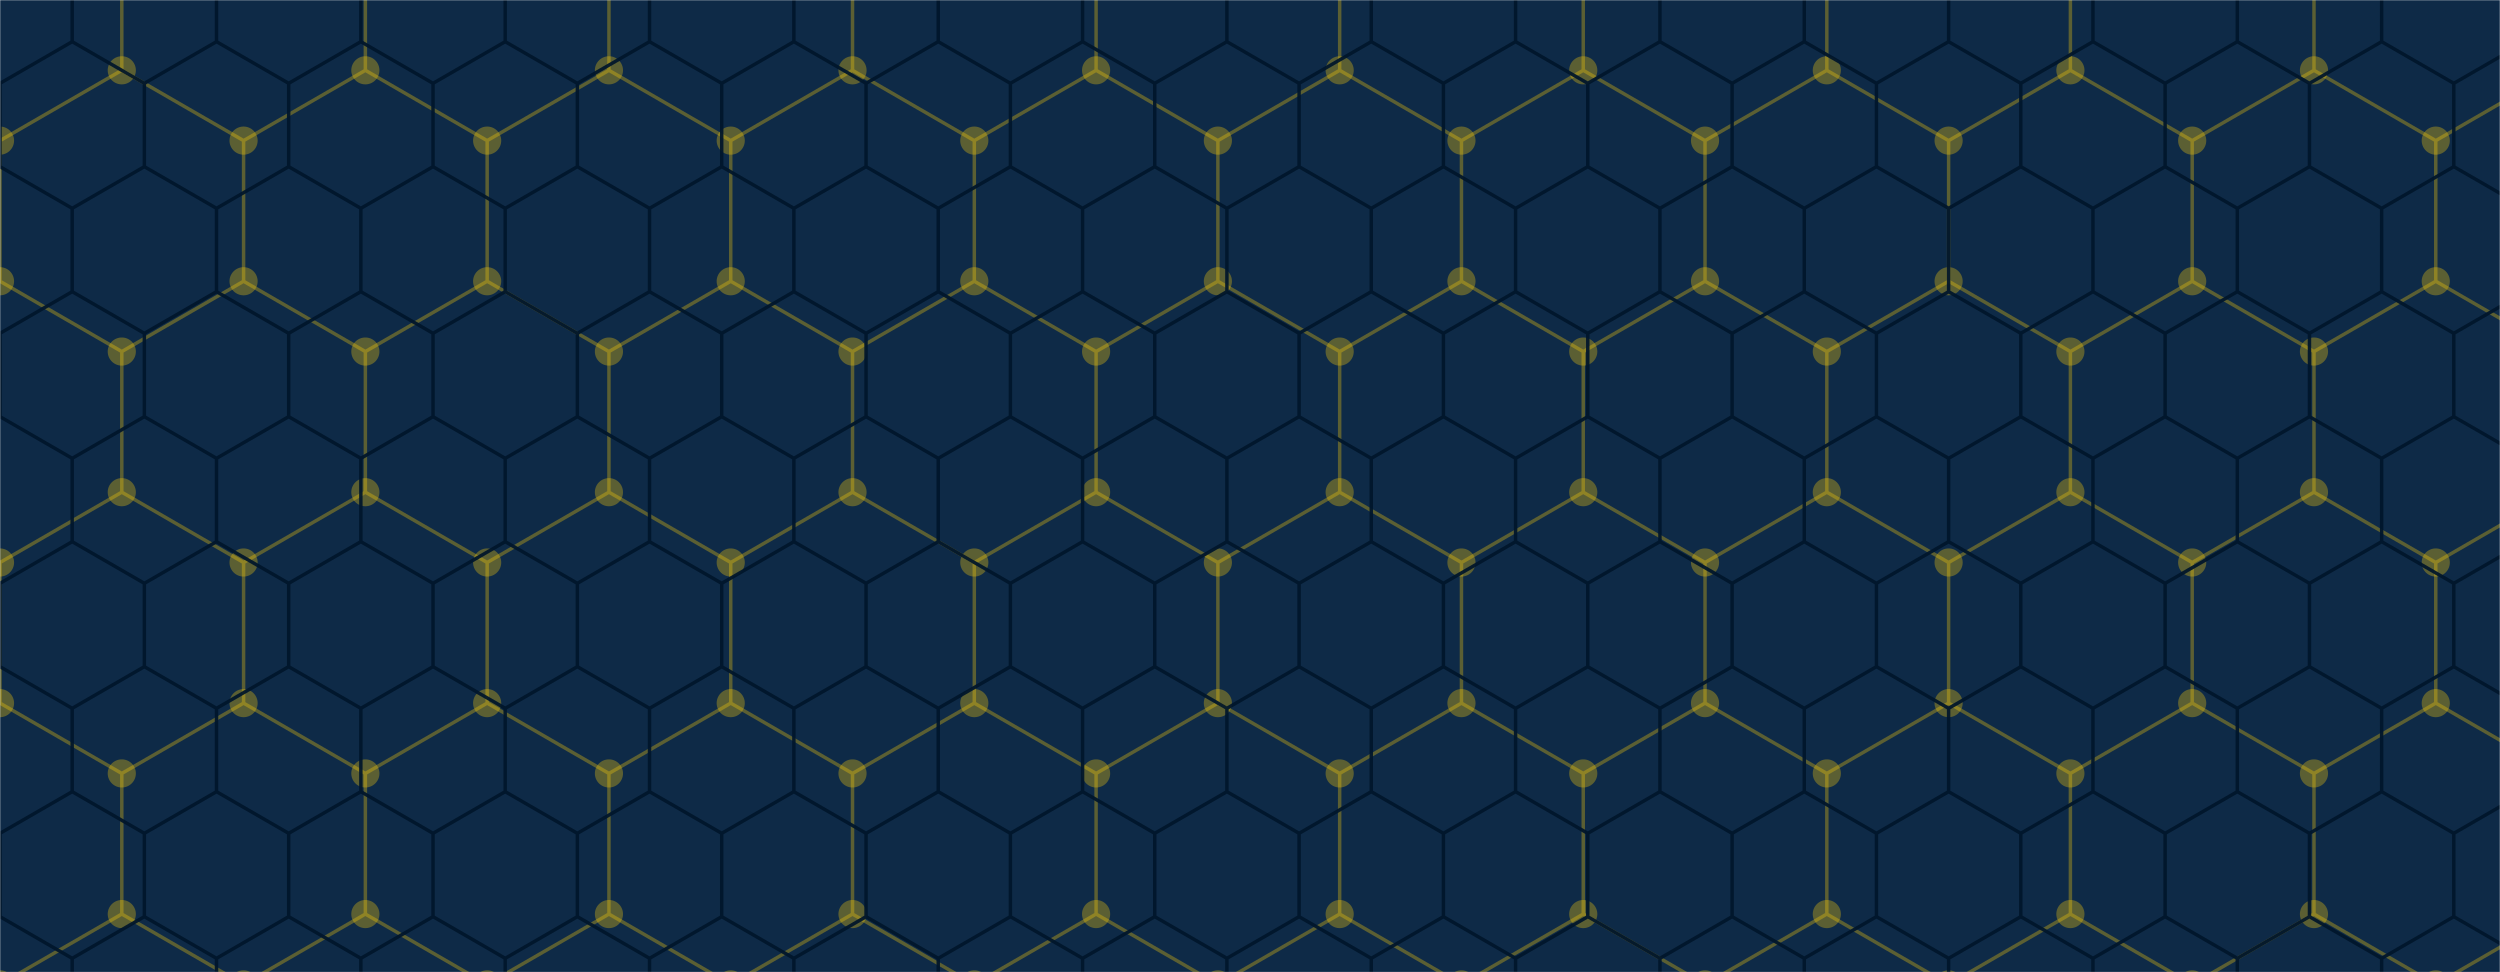 <svg xmlns="http://www.w3.org/2000/svg" version="1.1" xmlns:xlink="http://www.w3.org/1999/xlink" xmlns:svgjs="http://svgjs.dev/svgjs" width="1440" height="560" preserveAspectRatio="none" viewBox="0 0 1440 560"><g mask="url(&quot;#SvgjsMask1398&quot;)" fill="none"><rect width="1440" height="560" x="0" y="0" fill="#0e2a47"></rect><path d="M0 -81L70.15 -40.5L70.15 40.5L0 81L-70.15 40.5L-70.15 -40.5zM70.15 40.5L140.3 81L140.3 162L70.15 202.5L0 162L0 81zM0 162L70.15 202.5L70.15 283.5L0 324L-70.15 283.5L-70.15 202.5zM70.15 283.5L140.3 324L140.3 405L70.15 445.5L0 405L0 324zM0 405L70.15 445.5L70.15 526.5L0 567L-70.15 526.5L-70.15 445.5zM70.15 526.5L140.3 567L140.3 648L70.15 688.5L0 648L0 567zM140.3 -81L210.45 -40.5L210.45 40.5L140.3 81L70.15 40.5L70.15 -40.5zM210.45 40.5L280.6 81L280.6 162L210.45 202.5L140.3 162L140.3 81zM140.3 162L210.45 202.5L210.45 283.5L140.3 324L70.15 283.5L70.15 202.5zM210.45 283.5L280.6 324L280.6 405L210.45 445.5L140.3 405L140.3 324zM140.3 405L210.45 445.5L210.45 526.5L140.3 567L70.15 526.5L70.15 445.5zM210.45 526.5L280.6 567L280.6 648L210.45 688.5L140.3 648L140.3 567zM280.6 -81L350.75 -40.5L350.75 40.5L280.6 81L210.45 40.5L210.45 -40.5zM350.75 40.5L420.9 81L420.9 162L350.75 202.5L280.6 162L280.6 81zM280.6 162L350.75 202.5L350.75 283.5L280.6 324L210.45 283.5L210.45 202.5zM350.75 283.5L420.9 324L420.9 405L350.75 445.5L280.6 405L280.6 324zM280.6 405L350.75 445.5L350.75 526.5L280.6 567L210.45 526.5L210.45 445.5zM350.75 526.5L420.9 567L420.9 648L350.75 688.5L280.6 648L280.6 567zM420.9 -81L491.05 -40.5L491.05 40.5L420.9 81L350.75 40.5L350.75 -40.5zM491.05 40.5L561.2 81L561.2 162L491.05 202.5L420.9 162L420.9 81zM420.9 162L491.05 202.5L491.05 283.5L420.9 324L350.75 283.5L350.75 202.5zM491.05 283.5L561.2 324L561.2 405L491.05 445.5L420.9 405L420.9 324zM420.9 405L491.05 445.5L491.05 526.5L420.9 567L350.75 526.5L350.75 445.5zM491.05 526.5L561.2 567L561.2 648L491.05 688.5L420.9 648L420.9 567zM561.2 -81L631.35 -40.5L631.35 40.5L561.2 81L491.05 40.5L491.05 -40.5zM631.35 40.5L701.5 81L701.5 162L631.35 202.5L561.2 162L561.2 81zM561.2 162L631.35 202.5L631.35 283.5L561.2 324L491.05 283.5L491.05 202.5zM631.35 283.5L701.5 324L701.5 405L631.35 445.5L561.2 405L561.2 324zM561.2 405L631.35 445.5L631.35 526.5L561.2 567L491.05 526.5L491.05 445.5zM631.35 526.5L701.5 567L701.5 648L631.35 688.5L561.2 648L561.2 567zM701.5 -81L771.65 -40.5L771.65 40.5L701.5 81L631.35 40.5L631.35 -40.5zM771.65 40.5L841.8 81L841.8 162L771.65 202.5L701.5 162L701.5 81zM701.5 162L771.65 202.5L771.65 283.5L701.5 324L631.35 283.5L631.35 202.5zM771.65 283.5L841.8 324L841.8 405L771.65 445.5L701.5 405L701.5 324zM701.5 405L771.65 445.5L771.65 526.5L701.5 567L631.35 526.5L631.35 445.5zM771.65 526.5L841.8 567L841.8 648L771.65 688.5L701.5 648L701.5 567zM841.8 -81L911.95 -40.5L911.95 40.5L841.8 81L771.65 40.5L771.65 -40.5zM911.95 40.5L982.1 81L982.1 162L911.95 202.5L841.8 162L841.8 81zM841.8 162L911.95 202.5L911.95 283.5L841.8 324L771.65 283.5L771.65 202.5zM911.95 283.5L982.1 324L982.1 405L911.95 445.5L841.8 405L841.8 324zM841.8 405L911.95 445.5L911.95 526.5L841.8 567L771.65 526.5L771.65 445.5zM911.95 526.5L982.1 567L982.1 648L911.95 688.5L841.8 648L841.8 567zM982.1 -81L1052.25 -40.5L1052.25 40.5L982.1 81L911.95 40.5L911.95 -40.5zM1052.25 40.5L1122.4 81L1122.4 162L1052.25 202.5L982.1 162L982.1 81zM982.1 162L1052.25 202.5L1052.25 283.5L982.1 324L911.95 283.5L911.95 202.5zM1052.25 283.5L1122.4 324L1122.4 405L1052.25 445.5L982.1 405L982.1 324zM982.1 405L1052.25 445.5L1052.25 526.5L982.1 567L911.95 526.5L911.95 445.5zM1052.25 526.5L1122.4 567L1122.4 648L1052.25 688.5L982.1 648L982.1 567zM1122.4 -81L1192.55 -40.5L1192.55 40.5L1122.4 81L1052.25 40.5L1052.25 -40.5zM1192.55 40.5L1262.7 81L1262.7 162L1192.55 202.5L1122.4 162L1122.4 81zM1122.4 162L1192.55 202.5L1192.55 283.5L1122.4 324L1052.25 283.5L1052.25 202.5zM1192.55 283.5L1262.7 324L1262.7 405L1192.55 445.5L1122.4 405L1122.4 324zM1122.4 405L1192.55 445.5L1192.55 526.5L1122.4 567L1052.25 526.5L1052.25 445.5zM1192.55 526.5L1262.7 567L1262.7 648L1192.55 688.5L1122.4 648L1122.4 567zM1262.7 -81L1332.85 -40.5L1332.85 40.5L1262.7 81L1192.55 40.5L1192.55 -40.5zM1332.85 40.5L1403 81L1403 162L1332.85 202.5L1262.7 162L1262.7 81zM1262.7 162L1332.85 202.5L1332.85 283.5L1262.7 324L1192.55 283.5L1192.55 202.5zM1332.85 283.5L1403 324L1403 405L1332.85 445.5L1262.7 405L1262.7 324zM1262.7 405L1332.85 445.5L1332.85 526.5L1262.7 567L1192.55 526.5L1192.55 445.5zM1332.85 526.5L1403 567L1403 648L1332.85 688.5L1262.7 648L1262.7 567zM1403 -81L1473.15 -40.5L1473.15 40.5L1403 81L1332.85 40.5L1332.85 -40.5zM1473.15 40.5L1543.3 81L1543.3 162L1473.15 202.5L1403 162L1403 81zM1403 162L1473.15 202.5L1473.15 283.5L1403 324L1332.85 283.5L1332.85 202.5zM1473.15 283.5L1543.3 324L1543.3 405L1473.15 445.5L1403 405L1403 324zM1403 405L1473.15 445.5L1473.15 526.5L1403 567L1332.85 526.5L1332.85 445.5zM1473.15 526.5L1543.3 567L1543.3 648L1473.15 688.5L1403 648L1403 567z" stroke="url(&quot;#SvgjsLinearGradient1399&quot;)" stroke-width="2"></path><path d="M-8.1 -81 a8.1 8.1 0 1 0 16.2 0 a8.1 8.1 0 1 0 -16.2 0zM62.05 -40.5 a8.1 8.1 0 1 0 16.2 0 a8.1 8.1 0 1 0 -16.2 0zM62.05 40.5 a8.1 8.1 0 1 0 16.2 0 a8.1 8.1 0 1 0 -16.2 0zM-8.1 81 a8.1 8.1 0 1 0 16.2 0 a8.1 8.1 0 1 0 -16.2 0zM-78.25 40.5 a8.1 8.1 0 1 0 16.2 0 a8.1 8.1 0 1 0 -16.2 0zM-78.25 -40.5 a8.1 8.1 0 1 0 16.2 0 a8.1 8.1 0 1 0 -16.2 0zM132.2 81 a8.1 8.1 0 1 0 16.2 0 a8.1 8.1 0 1 0 -16.2 0zM132.2 162 a8.1 8.1 0 1 0 16.2 0 a8.1 8.1 0 1 0 -16.2 0zM62.05 202.5 a8.1 8.1 0 1 0 16.2 0 a8.1 8.1 0 1 0 -16.2 0zM-8.1 162 a8.1 8.1 0 1 0 16.2 0 a8.1 8.1 0 1 0 -16.2 0zM62.05 283.5 a8.1 8.1 0 1 0 16.2 0 a8.1 8.1 0 1 0 -16.2 0zM-8.1 324 a8.1 8.1 0 1 0 16.2 0 a8.1 8.1 0 1 0 -16.2 0zM-78.25 283.5 a8.1 8.1 0 1 0 16.2 0 a8.1 8.1 0 1 0 -16.2 0zM-78.25 202.5 a8.1 8.1 0 1 0 16.2 0 a8.1 8.1 0 1 0 -16.2 0zM132.2 324 a8.1 8.1 0 1 0 16.2 0 a8.1 8.1 0 1 0 -16.2 0zM132.2 405 a8.1 8.1 0 1 0 16.2 0 a8.1 8.1 0 1 0 -16.2 0zM62.05 445.5 a8.1 8.1 0 1 0 16.2 0 a8.1 8.1 0 1 0 -16.2 0zM-8.1 405 a8.1 8.1 0 1 0 16.2 0 a8.1 8.1 0 1 0 -16.2 0zM62.05 526.5 a8.1 8.1 0 1 0 16.2 0 a8.1 8.1 0 1 0 -16.2 0zM-8.1 567 a8.1 8.1 0 1 0 16.2 0 a8.1 8.1 0 1 0 -16.2 0zM-78.25 526.5 a8.1 8.1 0 1 0 16.2 0 a8.1 8.1 0 1 0 -16.2 0zM-78.25 445.5 a8.1 8.1 0 1 0 16.2 0 a8.1 8.1 0 1 0 -16.2 0zM132.2 567 a8.1 8.1 0 1 0 16.2 0 a8.1 8.1 0 1 0 -16.2 0zM132.2 648 a8.1 8.1 0 1 0 16.2 0 a8.1 8.1 0 1 0 -16.2 0zM62.05 688.5 a8.1 8.1 0 1 0 16.2 0 a8.1 8.1 0 1 0 -16.2 0zM-8.1 648 a8.1 8.1 0 1 0 16.2 0 a8.1 8.1 0 1 0 -16.2 0zM132.2 -81 a8.1 8.1 0 1 0 16.2 0 a8.1 8.1 0 1 0 -16.2 0zM202.35 -40.5 a8.1 8.1 0 1 0 16.2 0 a8.1 8.1 0 1 0 -16.2 0zM202.35 40.5 a8.1 8.1 0 1 0 16.2 0 a8.1 8.1 0 1 0 -16.2 0zM272.5 81 a8.1 8.1 0 1 0 16.2 0 a8.1 8.1 0 1 0 -16.2 0zM272.5 162 a8.1 8.1 0 1 0 16.2 0 a8.1 8.1 0 1 0 -16.2 0zM202.35 202.5 a8.1 8.1 0 1 0 16.2 0 a8.1 8.1 0 1 0 -16.2 0zM202.35 283.5 a8.1 8.1 0 1 0 16.2 0 a8.1 8.1 0 1 0 -16.2 0zM272.5 324 a8.1 8.1 0 1 0 16.2 0 a8.1 8.1 0 1 0 -16.2 0zM272.5 405 a8.1 8.1 0 1 0 16.2 0 a8.1 8.1 0 1 0 -16.2 0zM202.35 445.5 a8.1 8.1 0 1 0 16.2 0 a8.1 8.1 0 1 0 -16.2 0zM202.35 526.5 a8.1 8.1 0 1 0 16.2 0 a8.1 8.1 0 1 0 -16.2 0zM272.5 567 a8.1 8.1 0 1 0 16.2 0 a8.1 8.1 0 1 0 -16.2 0zM272.5 648 a8.1 8.1 0 1 0 16.2 0 a8.1 8.1 0 1 0 -16.2 0zM202.35 688.5 a8.1 8.1 0 1 0 16.2 0 a8.1 8.1 0 1 0 -16.2 0zM272.5 -81 a8.1 8.1 0 1 0 16.2 0 a8.1 8.1 0 1 0 -16.2 0zM342.65 -40.5 a8.1 8.1 0 1 0 16.2 0 a8.1 8.1 0 1 0 -16.2 0zM342.65 40.5 a8.1 8.1 0 1 0 16.2 0 a8.1 8.1 0 1 0 -16.2 0zM412.8 81 a8.1 8.1 0 1 0 16.2 0 a8.1 8.1 0 1 0 -16.2 0zM412.8 162 a8.1 8.1 0 1 0 16.2 0 a8.1 8.1 0 1 0 -16.2 0zM342.65 202.5 a8.1 8.1 0 1 0 16.2 0 a8.1 8.1 0 1 0 -16.2 0zM342.65 283.5 a8.1 8.1 0 1 0 16.2 0 a8.1 8.1 0 1 0 -16.2 0zM412.8 324 a8.1 8.1 0 1 0 16.2 0 a8.1 8.1 0 1 0 -16.2 0zM412.8 405 a8.1 8.1 0 1 0 16.2 0 a8.1 8.1 0 1 0 -16.2 0zM342.65 445.5 a8.1 8.1 0 1 0 16.2 0 a8.1 8.1 0 1 0 -16.2 0zM342.65 526.5 a8.1 8.1 0 1 0 16.2 0 a8.1 8.1 0 1 0 -16.2 0zM412.8 567 a8.1 8.1 0 1 0 16.2 0 a8.1 8.1 0 1 0 -16.2 0zM412.8 648 a8.1 8.1 0 1 0 16.2 0 a8.1 8.1 0 1 0 -16.2 0zM342.65 688.5 a8.1 8.1 0 1 0 16.2 0 a8.1 8.1 0 1 0 -16.2 0zM412.8 -81 a8.1 8.1 0 1 0 16.2 0 a8.1 8.1 0 1 0 -16.2 0zM482.95 -40.5 a8.1 8.1 0 1 0 16.2 0 a8.1 8.1 0 1 0 -16.2 0zM482.95 40.5 a8.1 8.1 0 1 0 16.2 0 a8.1 8.1 0 1 0 -16.2 0zM553.1 81 a8.1 8.1 0 1 0 16.2 0 a8.1 8.1 0 1 0 -16.2 0zM553.1 162 a8.1 8.1 0 1 0 16.2 0 a8.1 8.1 0 1 0 -16.2 0zM482.95 202.5 a8.1 8.1 0 1 0 16.2 0 a8.1 8.1 0 1 0 -16.2 0zM482.95 283.5 a8.1 8.1 0 1 0 16.2 0 a8.1 8.1 0 1 0 -16.2 0zM553.1 324 a8.1 8.1 0 1 0 16.2 0 a8.1 8.1 0 1 0 -16.2 0zM553.1 405 a8.1 8.1 0 1 0 16.2 0 a8.1 8.1 0 1 0 -16.2 0zM482.95 445.5 a8.1 8.1 0 1 0 16.2 0 a8.1 8.1 0 1 0 -16.2 0zM482.95 526.5 a8.1 8.1 0 1 0 16.2 0 a8.1 8.1 0 1 0 -16.2 0zM553.1 567 a8.1 8.1 0 1 0 16.2 0 a8.1 8.1 0 1 0 -16.2 0zM553.1 648 a8.1 8.1 0 1 0 16.2 0 a8.1 8.1 0 1 0 -16.2 0zM482.95 688.5 a8.1 8.1 0 1 0 16.2 0 a8.1 8.1 0 1 0 -16.2 0zM553.1 -81 a8.1 8.1 0 1 0 16.2 0 a8.1 8.1 0 1 0 -16.2 0zM623.25 -40.5 a8.1 8.1 0 1 0 16.2 0 a8.1 8.1 0 1 0 -16.2 0zM623.25 40.5 a8.1 8.1 0 1 0 16.2 0 a8.1 8.1 0 1 0 -16.2 0zM693.4 81 a8.1 8.1 0 1 0 16.2 0 a8.1 8.1 0 1 0 -16.2 0zM693.4 162 a8.1 8.1 0 1 0 16.2 0 a8.1 8.1 0 1 0 -16.2 0zM623.25 202.5 a8.1 8.1 0 1 0 16.2 0 a8.1 8.1 0 1 0 -16.2 0zM623.25 283.5 a8.1 8.1 0 1 0 16.2 0 a8.1 8.1 0 1 0 -16.2 0zM693.4 324 a8.1 8.1 0 1 0 16.2 0 a8.1 8.1 0 1 0 -16.2 0zM693.4 405 a8.1 8.1 0 1 0 16.2 0 a8.1 8.1 0 1 0 -16.2 0zM623.25 445.5 a8.1 8.1 0 1 0 16.2 0 a8.1 8.1 0 1 0 -16.2 0zM623.25 526.5 a8.1 8.1 0 1 0 16.2 0 a8.1 8.1 0 1 0 -16.2 0zM693.4 567 a8.1 8.1 0 1 0 16.2 0 a8.1 8.1 0 1 0 -16.2 0zM693.4 648 a8.1 8.1 0 1 0 16.2 0 a8.1 8.1 0 1 0 -16.2 0zM623.25 688.5 a8.1 8.1 0 1 0 16.2 0 a8.1 8.1 0 1 0 -16.2 0zM693.4 -81 a8.1 8.1 0 1 0 16.2 0 a8.1 8.1 0 1 0 -16.2 0zM763.55 -40.5 a8.1 8.1 0 1 0 16.2 0 a8.1 8.1 0 1 0 -16.2 0zM763.55 40.5 a8.1 8.1 0 1 0 16.2 0 a8.1 8.1 0 1 0 -16.2 0zM833.7 81 a8.1 8.1 0 1 0 16.2 0 a8.1 8.1 0 1 0 -16.2 0zM833.7 162 a8.1 8.1 0 1 0 16.2 0 a8.1 8.1 0 1 0 -16.2 0zM763.55 202.5 a8.1 8.1 0 1 0 16.2 0 a8.1 8.1 0 1 0 -16.2 0zM763.55 283.5 a8.1 8.1 0 1 0 16.2 0 a8.1 8.1 0 1 0 -16.2 0zM833.7 324 a8.1 8.1 0 1 0 16.2 0 a8.1 8.1 0 1 0 -16.2 0zM833.7 405 a8.1 8.1 0 1 0 16.2 0 a8.1 8.1 0 1 0 -16.2 0zM763.55 445.5 a8.1 8.1 0 1 0 16.2 0 a8.1 8.1 0 1 0 -16.2 0zM763.55 526.5 a8.1 8.1 0 1 0 16.2 0 a8.1 8.1 0 1 0 -16.2 0zM833.7 567 a8.1 8.1 0 1 0 16.2 0 a8.1 8.1 0 1 0 -16.2 0zM833.7 648 a8.1 8.1 0 1 0 16.2 0 a8.1 8.1 0 1 0 -16.2 0zM763.55 688.5 a8.1 8.1 0 1 0 16.2 0 a8.1 8.1 0 1 0 -16.2 0zM833.7 -81 a8.1 8.1 0 1 0 16.2 0 a8.1 8.1 0 1 0 -16.2 0zM903.85 -40.5 a8.1 8.1 0 1 0 16.2 0 a8.1 8.1 0 1 0 -16.2 0zM903.85 40.5 a8.1 8.1 0 1 0 16.2 0 a8.1 8.1 0 1 0 -16.2 0zM974 81 a8.1 8.1 0 1 0 16.2 0 a8.1 8.1 0 1 0 -16.2 0zM974 162 a8.1 8.1 0 1 0 16.2 0 a8.1 8.1 0 1 0 -16.2 0zM903.85 202.5 a8.1 8.1 0 1 0 16.2 0 a8.1 8.1 0 1 0 -16.2 0zM903.85 283.5 a8.1 8.1 0 1 0 16.2 0 a8.1 8.1 0 1 0 -16.2 0zM974 324 a8.1 8.1 0 1 0 16.2 0 a8.1 8.1 0 1 0 -16.2 0zM974 405 a8.1 8.1 0 1 0 16.2 0 a8.1 8.1 0 1 0 -16.2 0zM903.85 445.5 a8.1 8.1 0 1 0 16.2 0 a8.1 8.1 0 1 0 -16.2 0zM903.85 526.5 a8.1 8.1 0 1 0 16.2 0 a8.1 8.1 0 1 0 -16.2 0zM974 567 a8.1 8.1 0 1 0 16.2 0 a8.1 8.1 0 1 0 -16.2 0zM974 648 a8.1 8.1 0 1 0 16.2 0 a8.1 8.1 0 1 0 -16.2 0zM903.85 688.5 a8.1 8.1 0 1 0 16.2 0 a8.1 8.1 0 1 0 -16.2 0zM974 -81 a8.1 8.1 0 1 0 16.2 0 a8.1 8.1 0 1 0 -16.2 0zM1044.15 -40.5 a8.1 8.1 0 1 0 16.2 0 a8.1 8.1 0 1 0 -16.2 0zM1044.15 40.5 a8.1 8.1 0 1 0 16.2 0 a8.1 8.1 0 1 0 -16.2 0zM1114.3 81 a8.1 8.1 0 1 0 16.2 0 a8.1 8.1 0 1 0 -16.2 0zM1114.3 162 a8.1 8.1 0 1 0 16.2 0 a8.1 8.1 0 1 0 -16.2 0zM1044.15 202.5 a8.1 8.1 0 1 0 16.2 0 a8.1 8.1 0 1 0 -16.2 0zM1044.15 283.5 a8.1 8.1 0 1 0 16.2 0 a8.1 8.1 0 1 0 -16.2 0zM1114.3 324 a8.1 8.1 0 1 0 16.2 0 a8.1 8.1 0 1 0 -16.2 0zM1114.3 405 a8.1 8.1 0 1 0 16.2 0 a8.1 8.1 0 1 0 -16.2 0zM1044.15 445.5 a8.1 8.1 0 1 0 16.2 0 a8.1 8.1 0 1 0 -16.2 0zM1044.15 526.5 a8.1 8.1 0 1 0 16.2 0 a8.1 8.1 0 1 0 -16.2 0zM1114.3 567 a8.1 8.1 0 1 0 16.2 0 a8.1 8.1 0 1 0 -16.2 0zM1114.3 648 a8.1 8.1 0 1 0 16.2 0 a8.1 8.1 0 1 0 -16.2 0zM1044.15 688.5 a8.1 8.1 0 1 0 16.2 0 a8.1 8.1 0 1 0 -16.2 0zM1114.3 -81 a8.1 8.1 0 1 0 16.2 0 a8.1 8.1 0 1 0 -16.2 0zM1184.45 -40.5 a8.1 8.1 0 1 0 16.2 0 a8.1 8.1 0 1 0 -16.2 0zM1184.45 40.5 a8.1 8.1 0 1 0 16.2 0 a8.1 8.1 0 1 0 -16.2 0zM1254.6 81 a8.1 8.1 0 1 0 16.2 0 a8.1 8.1 0 1 0 -16.2 0zM1254.6 162 a8.1 8.1 0 1 0 16.2 0 a8.1 8.1 0 1 0 -16.2 0zM1184.45 202.5 a8.1 8.1 0 1 0 16.2 0 a8.1 8.1 0 1 0 -16.2 0zM1184.45 283.5 a8.1 8.1 0 1 0 16.2 0 a8.1 8.1 0 1 0 -16.2 0zM1254.6 324 a8.1 8.1 0 1 0 16.2 0 a8.1 8.1 0 1 0 -16.2 0zM1254.6 405 a8.1 8.1 0 1 0 16.2 0 a8.1 8.1 0 1 0 -16.2 0zM1184.45 445.5 a8.1 8.1 0 1 0 16.2 0 a8.1 8.1 0 1 0 -16.2 0zM1184.45 526.5 a8.1 8.1 0 1 0 16.2 0 a8.1 8.1 0 1 0 -16.2 0zM1254.6 567 a8.1 8.1 0 1 0 16.2 0 a8.1 8.1 0 1 0 -16.2 0zM1254.6 648 a8.1 8.1 0 1 0 16.2 0 a8.1 8.1 0 1 0 -16.2 0zM1184.45 688.5 a8.1 8.1 0 1 0 16.2 0 a8.1 8.1 0 1 0 -16.2 0zM1254.6 -81 a8.1 8.1 0 1 0 16.2 0 a8.1 8.1 0 1 0 -16.2 0zM1324.75 -40.5 a8.1 8.1 0 1 0 16.2 0 a8.1 8.1 0 1 0 -16.2 0zM1324.75 40.5 a8.1 8.1 0 1 0 16.2 0 a8.1 8.1 0 1 0 -16.2 0zM1394.9 81 a8.1 8.1 0 1 0 16.2 0 a8.1 8.1 0 1 0 -16.2 0zM1394.9 162 a8.1 8.1 0 1 0 16.2 0 a8.1 8.1 0 1 0 -16.2 0zM1324.75 202.5 a8.1 8.1 0 1 0 16.2 0 a8.1 8.1 0 1 0 -16.2 0zM1324.75 283.5 a8.1 8.1 0 1 0 16.2 0 a8.1 8.1 0 1 0 -16.2 0zM1394.9 324 a8.1 8.1 0 1 0 16.2 0 a8.1 8.1 0 1 0 -16.2 0zM1394.9 405 a8.1 8.1 0 1 0 16.2 0 a8.1 8.1 0 1 0 -16.2 0zM1324.75 445.5 a8.1 8.1 0 1 0 16.2 0 a8.1 8.1 0 1 0 -16.2 0zM1324.75 526.5 a8.1 8.1 0 1 0 16.2 0 a8.1 8.1 0 1 0 -16.2 0zM1394.9 567 a8.1 8.1 0 1 0 16.2 0 a8.1 8.1 0 1 0 -16.2 0zM1394.9 648 a8.1 8.1 0 1 0 16.2 0 a8.1 8.1 0 1 0 -16.2 0zM1324.75 688.5 a8.1 8.1 0 1 0 16.2 0 a8.1 8.1 0 1 0 -16.2 0zM1394.9 -81 a8.1 8.1 0 1 0 16.2 0 a8.1 8.1 0 1 0 -16.2 0zM1465.05 -40.5 a8.1 8.1 0 1 0 16.2 0 a8.1 8.1 0 1 0 -16.2 0zM1465.05 40.5 a8.1 8.1 0 1 0 16.2 0 a8.1 8.1 0 1 0 -16.2 0zM1535.2 81 a8.1 8.1 0 1 0 16.2 0 a8.1 8.1 0 1 0 -16.2 0zM1535.2 162 a8.1 8.1 0 1 0 16.2 0 a8.1 8.1 0 1 0 -16.2 0zM1465.05 202.5 a8.1 8.1 0 1 0 16.2 0 a8.1 8.1 0 1 0 -16.2 0zM1465.05 283.5 a8.1 8.1 0 1 0 16.2 0 a8.1 8.1 0 1 0 -16.2 0zM1535.2 324 a8.1 8.1 0 1 0 16.2 0 a8.1 8.1 0 1 0 -16.2 0zM1535.2 405 a8.1 8.1 0 1 0 16.2 0 a8.1 8.1 0 1 0 -16.2 0zM1465.05 445.5 a8.1 8.1 0 1 0 16.2 0 a8.1 8.1 0 1 0 -16.2 0zM1465.05 526.5 a8.1 8.1 0 1 0 16.2 0 a8.1 8.1 0 1 0 -16.2 0zM1535.2 567 a8.1 8.1 0 1 0 16.2 0 a8.1 8.1 0 1 0 -16.2 0zM1535.2 648 a8.1 8.1 0 1 0 16.2 0 a8.1 8.1 0 1 0 -16.2 0zM1465.05 688.5 a8.1 8.1 0 1 0 16.2 0 a8.1 8.1 0 1 0 -16.2 0z" fill="url(&quot;#SvgjsLinearGradient1399&quot;)"></path><path d="M0 -48L41.57 -24L41.57 24L0 48L-41.57 24L-41.57 -24zM41.57 24L83.14 48L83.14 96L41.57 120L0 96L0 48zM0 96L41.57 120L41.57 168L0 192L-41.57 168L-41.57 120zM41.57 168L83.14 192L83.14 240L41.57 264L0 240L0 192zM0 240L41.57 264L41.57 312L0 336L-41.57 312L-41.57 264zM41.57 312L83.14 336L83.14 384L41.57 408L0 384L0 336zM0 384L41.57 408L41.57 456L0 480L-41.57 456L-41.57 408zM41.57 456L83.14 480L83.14 528L41.57 552L0 528L0 480zM0 528L41.57 552L41.57 600L0 624L-41.57 600L-41.57 552zM83.14 -48L124.71 -24L124.71 24L83.14 48L41.57 24L41.57 -24zM124.71 24L166.28 48L166.28 96L124.71 120L83.14 96L83.14 48zM83.14 96L124.71 120L124.71 168L83.14 192L41.57 168L41.57 120zM124.71 168L166.28 192L166.28 240L124.71 264L83.14 240L83.14 192zM83.14 240L124.71 264L124.71 312L83.14 336L41.57 312L41.57 264zM124.71 312L166.28 336L166.28 384L124.71 408L83.14 384L83.14 336zM83.14 384L124.71 408L124.71 456L83.14 480L41.57 456L41.57 408zM124.71 456L166.28 480L166.28 528L124.71 552L83.14 528L83.14 480zM83.14 528L124.71 552L124.71 600L83.14 624L41.57 600L41.57 552zM166.28 -48L207.85 -24L207.85 24L166.28 48L124.71 24L124.71 -24zM207.85 24L249.42 48L249.42 96L207.85 120L166.28 96L166.28 48zM166.28 96L207.85 120L207.85 168L166.28 192L124.71 168L124.71 120zM207.85 168L249.42 192L249.42 240L207.85 264L166.28 240L166.28 192zM166.28 240L207.85 264L207.85 312L166.28 336L124.71 312L124.71 264zM207.85 312L249.42 336L249.42 384L207.85 408L166.28 384L166.28 336zM166.28 384L207.85 408L207.85 456L166.28 480L124.71 456L124.71 408zM207.85 456L249.42 480L249.42 528L207.85 552L166.28 528L166.28 480zM166.28 528L207.85 552L207.85 600L166.28 624L124.71 600L124.71 552zM249.42 -48L290.99 -24L290.99 24L249.42 48L207.85 24L207.85 -24zM290.99 24L332.56 48L332.56 96L290.99 120L249.42 96L249.42 48zM249.42 96L290.99 120L290.99 168L249.42 192L207.85 168L207.85 120zM290.99 168L332.56 192L332.56 240L290.99 264L249.42 240L249.42 192zM249.42 240L290.99 264L290.99 312L249.42 336L207.85 312L207.85 264zM290.99 312L332.56 336L332.56 384L290.99 408L249.42 384L249.42 336zM249.42 384L290.99 408L290.99 456L249.42 480L207.85 456L207.85 408zM290.99 456L332.56 480L332.56 528L290.99 552L249.42 528L249.42 480zM249.42 528L290.99 552L290.99 600L249.42 624L207.85 600L207.85 552zM332.56 -48L374.13 -24L374.13 24L332.56 48L290.99 24L290.99 -24zM374.13 24L415.7 48L415.7 96L374.13 120L332.56 96L332.56 48zM332.56 96L374.13 120L374.13 168L332.56 192L290.99 168L290.99 120zM374.13 168L415.7 192L415.7 240L374.13 264L332.56 240L332.56 192zM332.56 240L374.13 264L374.13 312L332.56 336L290.99 312L290.99 264zM374.13 312L415.7 336L415.7 384L374.13 408L332.56 384L332.56 336zM332.56 384L374.13 408L374.13 456L332.56 480L290.99 456L290.99 408zM374.13 456L415.7 480L415.7 528L374.13 552L332.56 528L332.56 480zM332.56 528L374.13 552L374.13 600L332.56 624L290.99 600L290.99 552zM415.7 -48L457.27 -24L457.27 24L415.7 48L374.13 24L374.13 -24zM457.27 24L498.84 48L498.84 96L457.27 120L415.7 96L415.7 48zM415.7 96L457.27 120L457.27 168L415.7 192L374.13 168L374.13 120zM457.27 168L498.84 192L498.84 240L457.27 264L415.7 240L415.7 192zM415.7 240L457.27 264L457.27 312L415.7 336L374.13 312L374.13 264zM457.27 312L498.84 336L498.84 384L457.27 408L415.7 384L415.7 336zM415.7 384L457.27 408L457.27 456L415.7 480L374.13 456L374.13 408zM457.27 456L498.84 480L498.84 528L457.27 552L415.7 528L415.7 480zM415.7 528L457.27 552L457.27 600L415.7 624L374.13 600L374.13 552zM498.84 -48L540.42 -24L540.42 24L498.84 48L457.27 24L457.27 -24zM540.42 24L581.99 48L581.99 96L540.42 120L498.84 96L498.84 48zM498.84 96L540.42 120L540.42 168L498.84 192L457.27 168L457.27 120zM540.42 168L581.99 192L581.99 240L540.42 264L498.84 240L498.84 192zM498.84 240L540.42 264L540.42 312L498.84 336L457.27 312L457.27 264zM540.42 312L581.99 336L581.99 384L540.42 408L498.84 384L498.84 336zM498.84 384L540.42 408L540.42 456L498.84 480L457.27 456L457.27 408zM540.42 456L581.99 480L581.99 528L540.42 552L498.84 528L498.84 480zM498.84 528L540.42 552L540.42 600L498.84 624L457.27 600L457.27 552zM581.99 -48L623.56 -24L623.56 24L581.99 48L540.42 24L540.42 -24zM623.56 24L665.13 48L665.13 96L623.56 120L581.99 96L581.99 48zM581.99 96L623.56 120L623.56 168L581.99 192L540.42 168L540.42 120zM623.56 168L665.13 192L665.13 240L623.56 264L581.99 240L581.99 192zM581.99 240L623.56 264L623.56 312L581.99 336L540.42 312L540.42 264zM623.56 312L665.13 336L665.13 384L623.56 408L581.99 384L581.99 336zM581.99 384L623.56 408L623.56 456L581.99 480L540.42 456L540.42 408zM623.56 456L665.13 480L665.13 528L623.56 552L581.99 528L581.99 480zM581.99 528L623.56 552L623.56 600L581.99 624L540.42 600L540.42 552zM665.13 -48L706.7 -24L706.7 24L665.13 48L623.56 24L623.56 -24zM706.7 24L748.27 48L748.27 96L706.7 120L665.13 96L665.13 48zM665.13 96L706.7 120L706.7 168L665.13 192L623.56 168L623.56 120zM706.7 168L748.27 192L748.27 240L706.7 264L665.13 240L665.13 192zM665.13 240L706.7 264L706.7 312L665.13 336L623.56 312L623.56 264zM706.7 312L748.27 336L748.27 384L706.7 408L665.13 384L665.13 336zM665.13 384L706.7 408L706.7 456L665.13 480L623.56 456L623.56 408zM706.7 456L748.27 480L748.27 528L706.7 552L665.13 528L665.13 480zM665.13 528L706.7 552L706.7 600L665.13 624L623.56 600L623.56 552zM748.27 -48L789.84 -24L789.84 24L748.27 48L706.7 24L706.7 -24zM789.84 24L831.41 48L831.41 96L789.84 120L748.27 96L748.27 48zM748.27 96L789.84 120L789.84 168L748.27 192L706.7 168L706.7 120zM789.84 168L831.41 192L831.41 240L789.84 264L748.27 240L748.27 192zM748.27 240L789.84 264L789.84 312L748.27 336L706.7 312L706.7 264zM789.84 312L831.41 336L831.41 384L789.84 408L748.27 384L748.27 336zM748.27 384L789.84 408L789.84 456L748.27 480L706.7 456L706.7 408zM789.84 456L831.41 480L831.41 528L789.84 552L748.27 528L748.27 480zM748.27 528L789.84 552L789.84 600L748.27 624L706.7 600L706.7 552zM831.41 -48L872.98 -24L872.98 24L831.41 48L789.84 24L789.84 -24zM872.98 24L914.55 48L914.55 96L872.98 120L831.41 96L831.41 48zM831.41 96L872.98 120L872.98 168L831.41 192L789.84 168L789.84 120zM872.98 168L914.55 192L914.55 240L872.98 264L831.41 240L831.41 192zM831.41 240L872.98 264L872.98 312L831.41 336L789.84 312L789.84 264zM872.98 312L914.55 336L914.55 384L872.98 408L831.41 384L831.41 336zM831.41 384L872.98 408L872.98 456L831.41 480L789.84 456L789.84 408zM872.98 456L914.55 480L914.55 528L872.98 552L831.41 528L831.41 480zM831.41 528L872.98 552L872.98 600L831.41 624L789.84 600L789.84 552zM914.55 -48L956.12 -24L956.12 24L914.55 48L872.98 24L872.98 -24zM956.12 24L997.69 48L997.69 96L956.12 120L914.55 96L914.55 48zM914.55 96L956.12 120L956.12 168L914.55 192L872.98 168L872.98 120zM956.12 168L997.69 192L997.69 240L956.12 264L914.55 240L914.55 192zM914.55 240L956.12 264L956.12 312L914.55 336L872.98 312L872.98 264zM956.12 312L997.69 336L997.69 384L956.12 408L914.55 384L914.55 336zM914.55 384L956.12 408L956.12 456L914.55 480L872.98 456L872.98 408zM956.12 456L997.69 480L997.69 528L956.12 552L914.55 528L914.55 480zM914.55 528L956.12 552L956.12 600L914.55 624L872.98 600L872.98 552zM997.69 -48L1039.26 -24L1039.26 24L997.69 48L956.12 24L956.12 -24zM1039.26 24L1080.83 48L1080.83 96L1039.26 120L997.69 96L997.69 48zM997.69 96L1039.26 120L1039.26 168L997.69 192L956.12 168L956.12 120zM1039.26 168L1080.83 192L1080.83 240L1039.26 264L997.69 240L997.69 192zM997.69 240L1039.26 264L1039.26 312L997.69 336L956.12 312L956.12 264zM1039.26 312L1080.83 336L1080.83 384L1039.26 408L997.69 384L997.69 336zM997.69 384L1039.26 408L1039.26 456L997.69 480L956.12 456L956.12 408zM1039.26 456L1080.83 480L1080.83 528L1039.26 552L997.69 528L997.69 480zM997.69 528L1039.26 552L1039.26 600L997.69 624L956.12 600L956.12 552zM1080.83 -48L1122.4 -24L1122.4 24L1080.83 48L1039.26 24L1039.26 -24zM1122.4 24L1163.97 48L1163.97 96L1122.4 120L1080.83 96L1080.83 48zM1080.83 96L1122.4 120L1122.4 168L1080.83 192L1039.26 168L1039.26 120zM1122.4 168L1163.97 192L1163.97 240L1122.4 264L1080.83 240L1080.83 192zM1080.83 240L1122.4 264L1122.4 312L1080.83 336L1039.26 312L1039.26 264zM1122.4 312L1163.97 336L1163.97 384L1122.4 408L1080.83 384L1080.83 336zM1080.83 384L1122.4 408L1122.4 456L1080.83 480L1039.26 456L1039.26 408zM1122.4 456L1163.97 480L1163.97 528L1122.4 552L1080.83 528L1080.83 480zM1080.83 528L1122.4 552L1122.4 600L1080.83 624L1039.26 600L1039.26 552zM1163.97 -48L1205.54 -24L1205.54 24L1163.97 48L1122.4 24L1122.4 -24zM1205.54 24L1247.11 48L1247.11 96L1205.54 120L1163.97 96L1163.97 48zM1163.97 96L1205.54 120L1205.54 168L1163.97 192L1122.4 168L1122.4 120zM1205.54 168L1247.11 192L1247.11 240L1205.54 264L1163.97 240L1163.97 192zM1163.97 240L1205.54 264L1205.54 312L1163.97 336L1122.4 312L1122.4 264zM1205.54 312L1247.11 336L1247.11 384L1205.54 408L1163.97 384L1163.97 336zM1163.97 384L1205.54 408L1205.54 456L1163.97 480L1122.4 456L1122.4 408zM1205.54 456L1247.11 480L1247.11 528L1205.54 552L1163.97 528L1163.97 480zM1163.97 528L1205.54 552L1205.54 600L1163.97 624L1122.4 600L1122.4 552zM1247.11 -48L1288.68 -24L1288.68 24L1247.11 48L1205.54 24L1205.54 -24zM1288.68 24L1330.25 48L1330.25 96L1288.68 120L1247.11 96L1247.11 48zM1247.11 96L1288.68 120L1288.68 168L1247.11 192L1205.54 168L1205.54 120zM1288.68 168L1330.25 192L1330.25 240L1288.68 264L1247.11 240L1247.11 192zM1247.11 240L1288.68 264L1288.68 312L1247.11 336L1205.54 312L1205.54 264zM1288.68 312L1330.25 336L1330.25 384L1288.68 408L1247.11 384L1247.11 336zM1247.11 384L1288.68 408L1288.68 456L1247.11 480L1205.54 456L1205.54 408zM1288.68 456L1330.25 480L1330.25 528L1288.68 552L1247.11 528L1247.11 480zM1247.11 528L1288.68 552L1288.68 600L1247.11 624L1205.54 600L1205.54 552zM1330.25 -48L1371.82 -24L1371.82 24L1330.25 48L1288.68 24L1288.68 -24zM1371.82 24L1413.39 48L1413.39 96L1371.82 120L1330.25 96L1330.25 48zM1330.25 96L1371.82 120L1371.82 168L1330.25 192L1288.68 168L1288.68 120zM1371.82 168L1413.39 192L1413.39 240L1371.82 264L1330.25 240L1330.25 192zM1330.25 240L1371.82 264L1371.82 312L1330.25 336L1288.68 312L1288.68 264zM1371.82 312L1413.39 336L1413.39 384L1371.82 408L1330.25 384L1330.25 336zM1330.25 384L1371.82 408L1371.82 456L1330.25 480L1288.68 456L1288.68 408zM1371.82 456L1413.39 480L1413.39 528L1371.82 552L1330.25 528L1330.25 480zM1330.25 528L1371.82 552L1371.82 600L1330.25 624L1288.68 600L1288.68 552zM1413.39 -48L1454.96 -24L1454.96 24L1413.39 48L1371.82 24L1371.82 -24zM1454.96 24L1496.53 48L1496.53 96L1454.96 120L1413.39 96L1413.39 48zM1413.39 96L1454.96 120L1454.96 168L1413.39 192L1371.82 168L1371.82 120zM1454.96 168L1496.53 192L1496.53 240L1454.96 264L1413.39 240L1413.39 192zM1413.39 240L1454.96 264L1454.96 312L1413.39 336L1371.82 312L1371.82 264zM1454.96 312L1496.53 336L1496.53 384L1454.96 408L1413.39 384L1413.39 336zM1413.39 384L1454.96 408L1454.96 456L1413.39 480L1371.82 456L1371.82 408zM1454.96 456L1496.53 480L1496.53 528L1454.96 552L1413.39 528L1413.39 480zM1413.39 528L1454.96 552L1454.96 600L1413.39 624L1371.82 600L1371.82 552z" stroke="rgba(1, 22, 43, 0.93)" stroke-width="2"></path></g><defs><mask id="SvgjsMask1398"><rect width="1440" height="560" fill="#ffffff"></rect></mask><linearGradient x1="220.032" y1="-220.024" x2="1219.968" y2="780.024" gradientUnits="userSpaceOnUse" id="SvgjsLinearGradient1399"><stop stop-color="rgba(249, 204, 11, 0.33)" offset="0"></stop><stop stop-color="rgba(249, 204, 11, 0.33)" offset="1"></stop></linearGradient></defs></svg>